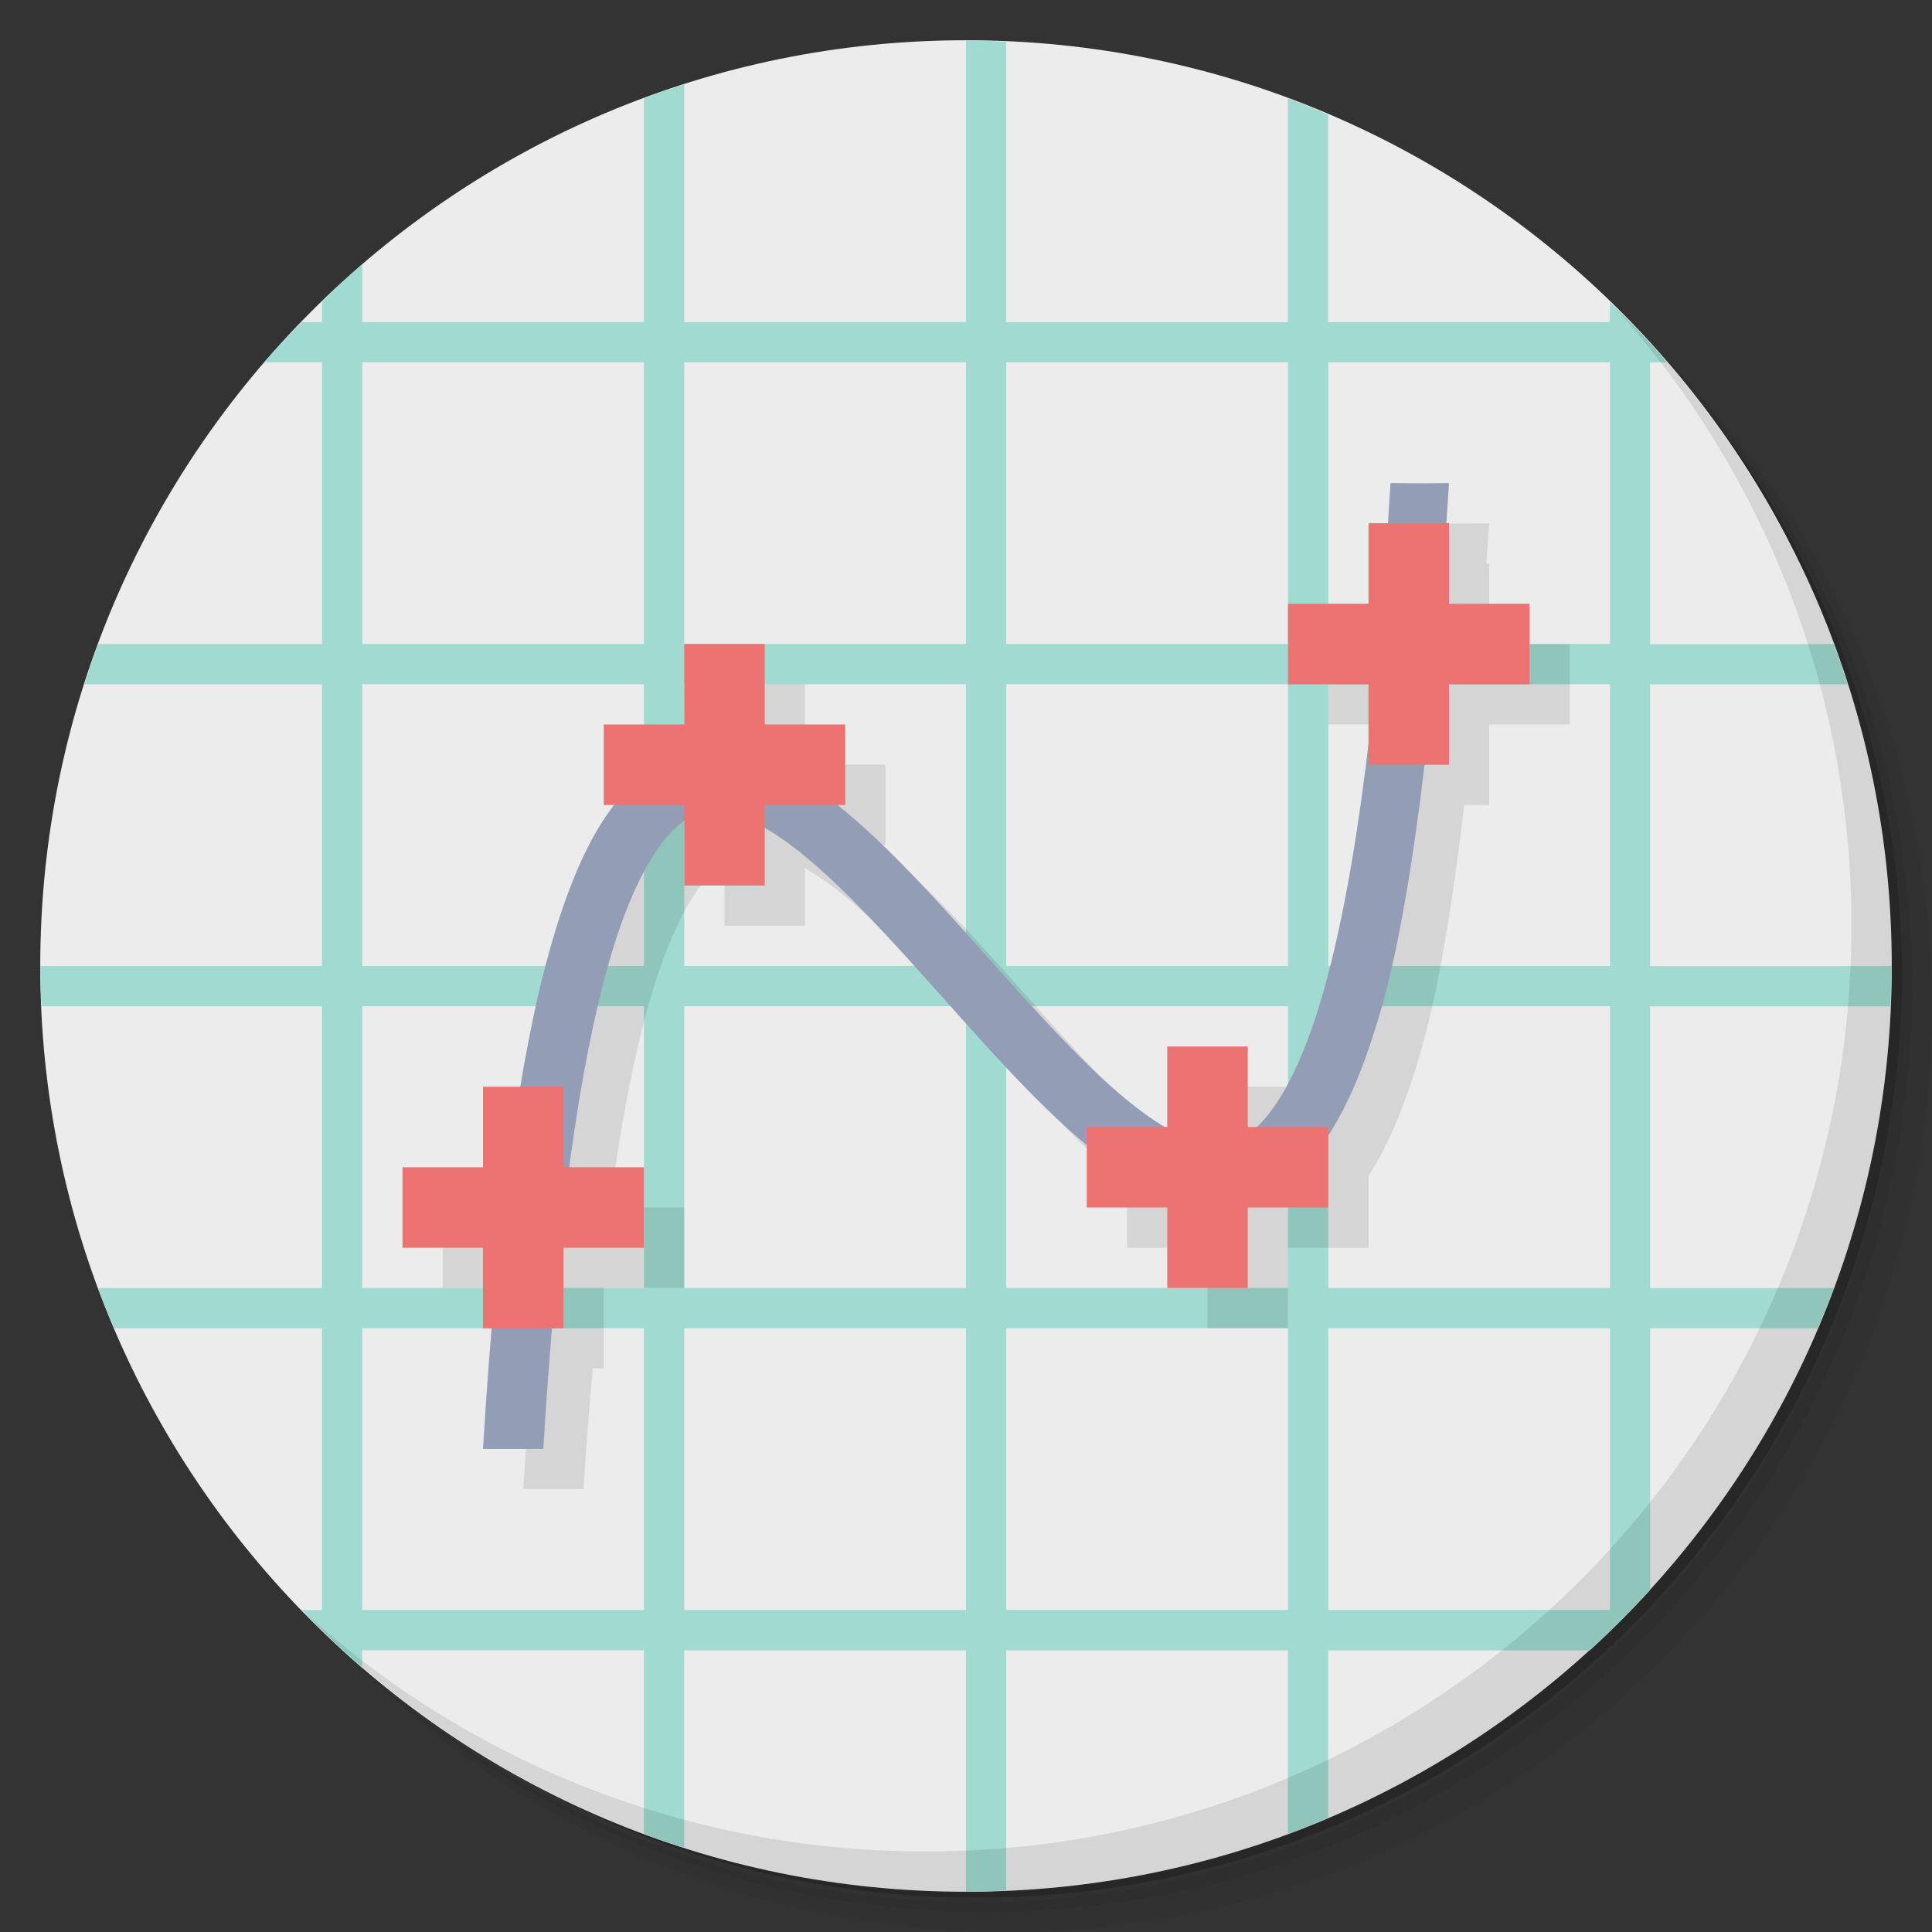 <?xml version="1.0" encoding="UTF-8" standalone="no"?>
<svg
   xmlns:dc="http://purl.org/dc/elements/1.1/"
   xmlns:cc="http://creativecommons.org/ns#"
   xmlns:rdf="http://www.w3.org/1999/02/22-rdf-syntax-ns#"
   xmlns:svg="http://www.w3.org/2000/svg"
   xmlns="http://www.w3.org/2000/svg"
   xmlns:sodipodi="http://sodipodi.sourceforge.net/DTD/sodipodi-0.dtd"
   xmlns:inkscape="http://www.inkscape.org/namespaces/inkscape"
   viewBox="0 0 48 48"
   version="1.1"
   id="svg41"
   sodipodi:docname="plotdigitizer.svg"
   inkscape:version="0.92.1 r">
  <rect x="0" y="0" width="48" height="48" fill="#333333" stroke="none"/>
  <sodipodi:namedview
     pagecolor="#ffffff"
     bordercolor="#666666"
     borderopacity="1"
     objecttolerance="10"
     gridtolerance="10"
     guidetolerance="10"
     inkscape:pageopacity="0"
     inkscape:pageshadow="2"
     inkscape:window-width="819"
     inkscape:window-height="480"
     id="namedview43"
     showgrid="false"
     inkscape:zoom="4.9166667"
     inkscape:cx="24"
     inkscape:cy="24"
     inkscape:window-x="66"
     inkscape:window-y="24"
     inkscape:window-maximized="0"
     inkscape:current-layer="svg41" />
  <defs
     id="defs7">
    <linearGradient
       id="linearGradient3764"
       x1="1"
       x2="47"
       gradientUnits="userSpaceOnUse"
       gradientTransform="matrix(0,-1,1,0,-1.5e-6,48)">
      <stop
         style="stop-color:#e4e4e4;stop-opacity:1"
         id="stop2" />
      <stop
         offset="1"
         style="stop-color:#eee;stop-opacity:1"
         id="stop4" />
    </linearGradient>
  </defs>
  <g
     id="g15">
    <path
       d="m 36.31 5 c 5.859 4.062 9.688 10.831 9.688 18.5 c 0 12.426 -10.07 22.5 -22.5 22.5 c -7.669 0 -14.438 -3.828 -18.5 -9.688 c 1.037 1.822 2.306 3.499 3.781 4.969 c 4.085 3.712 9.514 5.969 15.469 5.969 c 12.703 0 23 -10.298 23 -23 c 0 -5.954 -2.256 -11.384 -5.969 -15.469 c -1.469 -1.475 -3.147 -2.744 -4.969 -3.781 z m 4.969 3.781 c 3.854 4.113 6.219 9.637 6.219 15.719 c 0 12.703 -10.297 23 -23 23 c -6.081 0 -11.606 -2.364 -15.719 -6.219 c 4.16 4.144 9.883 6.719 16.219 6.719 c 12.703 0 23 -10.298 23 -23 c 0 -6.335 -2.575 -12.06 -6.719 -16.219 z"
       style="opacity:0.05"
       id="path9" />
    <path
       d="m 41.28 8.781 c 3.712 4.085 5.969 9.514 5.969 15.469 c 0 12.703 -10.297 23 -23 23 c -5.954 0 -11.384 -2.256 -15.469 -5.969 c 4.113 3.854 9.637 6.219 15.719 6.219 c 12.703 0 23 -10.298 23 -23 c 0 -6.081 -2.364 -11.606 -6.219 -15.719 z"
       style="opacity:0.1"
       id="path11" />
    <path
       d="m 31.25 2.375 c 8.615 3.154 14.75 11.417 14.75 21.13 c 0 12.426 -10.07 22.5 -22.5 22.5 c -9.708 0 -17.971 -6.135 -21.12 -14.75 a 23 23 0 0 0 44.875 -7 a 23 23 0 0 0 -16 -21.875 z"
       style="opacity:0.2"
       id="path13" />
  </g>
  <g
     id="g19"
     style="fill:#ececec">
    <path
       d="m 24 1 c 12.703 0 23 10.297 23 23 c 0 12.703 -10.297 23 -23 23 -12.703 0 -23 -10.297 -23 -23 0 -12.703 10.297 -23 23 -23 z"
       style="fill:#ececec;fill-opacity:1"
       id="path17" />
  </g>
  <path
     d="m 24,1 0,7 -7,0 0,-5.906 c -0.337,0.108 -0.67,0.221 -1,0.344 l 0,5.563 -7,0 0,-1.438 C 8.654,6.861 8.327,7.183 8,7.501 l 0,0.5 -0.5,0 c -0.318,0.327 -0.64,0.654 -0.938,1 l 1.438,0 0,7 -5.563,0 c -0.123,0.33 -0.236,0.663 -0.344,1 l 5.906,0 0,7 -7,0 c 0,0.334 0.017,0.669 0.031,1 l 6.969,0 0,7 -5.563,0 c 0.127,0.342 0.264,0.666 0.406,1 l 5.156,0 0,7 -0.5,0 c 0.481,0.496 0.976,0.986 1.5,1.438 l 0,-0.438 7,0 0,4.563 c 0.33,0.123 0.663,0.236 1,0.344 l 0,-4.906 7,0 0,6 c 0.334,0 0.669,-0.017 1,-0.031 l 0,-5.969 7,0 0,4.563 c 0.342,-0.127 0.666,-0.264 1,-0.406 l 0,-4.156 6.5,0 c 0.522,-0.476 1.024,-0.978 1.5,-1.5 l 0,-6.5 4.156,0 c 0.142,-0.334 0.279,-0.658 0.406,-1 l -4.563,0 0,-7 5.969,0 c 0.014,-0.331 0.031,-0.666 0.031,-1 l -6,0 0,-7 4.906,0 c -0.108,-0.337 -0.221,-0.67 -0.344,-1 l -4.563,0 0,-7 0.438,0 C 40.983,8.479 40.493,7.984 39.996,7.503 l 0,0.5 -7,0 0,-5.156 c -0.334,-0.142 -0.658,-0.279 -1,-0.406 l 0,5.563 -7,0 0,-6.969 c -0.331,-0.014 -0.666,-0.031 -1,-0.031 z m -15,8 7,0 0,7 -7,0 0,-7 z m 8,0 7,0 0,7 -7,0 0,-7 z m 8,0 7,0 0,7 -7,0 0,-7 z m 8,0 7,0 0,7 -7,0 0,-7 z m -24,8 7,0 0,7 -7,0 0,-7 z m 8,0 7,0 0,7 -7,0 0,-7 z m 8,0 7,0 0,7 -7,0 0,-7 z m 8,0 7,0 0,7 -7,0 0,-7 z m -24,8 7,0 0,7 -7,0 0,-7 z m 8,0 7,0 0,7 -7,0 0,-7 z m 8,0 7,0 0,7 -7,0 0,-7 z m 8,0 7,0 0,7 -7,0 0,-7 z m -24,8 7,0 0,7 -7,0 0,-7 z m 8,0 7,0 0,7 -7,0 0,-7 z m 8,0 7,0 0,7 -7,0 0,-7 z m 8,0 7,0 0,7 -7,0 0,-7 z"
     style="fill:#a0dad0;fill-opacity:1"
     id="path21" />
  <g
     id="g25">
    <path
       d="m 40.03 7.531 c 3.712 4.084 5.969 9.514 5.969 15.469 0 12.703 -10.297 23 -23 23 c -5.954 0 -11.384 -2.256 -15.469 -5.969 4.178 4.291 10.01 6.969 16.469 6.969 c 12.703 0 23 -10.298 23 -23 0 -6.462 -2.677 -12.291 -6.969 -16.469 z"
       style="opacity:0.1"
       id="path23" />
  </g>
  <g
     id="g31">
    <path
       d="m 35.547 13 l -0.045 0.701 c -0.007 0.107 -0.017 0.191 -0.023 0.297 l -0.479 0 l 0 2 l -2 0 l 0 2 l 2 0 l 0 1.338 c -0.312 2.667 -0.689 4.796 -1.127 6.324 c -0.522 1.822 -1.117 2.833 -1.648 3.338 l -0.225 0 l 0 -2 l -2 0 l 0 2 l -0.051 0 c -0.272 -0.16 -0.558 -0.354 -0.857 -0.594 c -1.099 -0.881 -2.321 -2.241 -3.555 -3.623 c -1.232 -1.38 -2.475 -2.78 -3.73 -3.783 l 0.193 0 l 0 -2 l -2 0 l 0 -2 l -2 0 l 0 2 l -2 0 l 0 2 l 0.268 0 c -0.633 0.811 -1.153 1.983 -1.602 3.57 c -0.268 0.947 -0.501 2.131 -0.719 3.43 l -0.947 0 l 0 2 l -2 0 l 0 2 l 2 0 l 0 2 l 0.227 0 c -0.08 0.96 -0.162 1.921 -0.227 2.998 l 1.498 0 c 0.065 -1.083 0.147 -2.043 0.229 -2.998 l 0.273 0 l 0 -2 l 2 0 l 0 -2 l -1.854 0 c 0.277 -2.068 0.6 -3.736 0.963 -5.02 c 0.601 -2.129 1.302 -3.169 1.891 -3.582 l 0 1.604 l 2 0 l 0 -1.428 c 0.275 0.159 0.564 0.352 0.867 0.594 c 1.096 0.874 2.318 2.232 3.551 3.613 c 1.183 1.325 2.377 2.665 3.582 3.662 l 0 1.559 l 2 0 l 0 2 l 2 0 l 0 -2 l 2 0 l 0 -1.789 c 0.505 -0.775 0.935 -1.814 1.314 -3.139 c 0.417 -1.457 0.769 -3.567 1.066 -6.072 l 0.619 0 l 0 -2 l 2 0 l 0 -2 l -2 0 l 0 -2 l -0.074 0 c 0.023 -0.341 0.053 -0.649 0.074 -0.998 c -1.01 0.015 -1 0 -1.453 0 z"
       style="visibility:visible;shape-rendering:auto;color-interpolation-filters:linearRGB;fill:#000;opacity:1;image-rendering:auto;fill-opacity:0.098;stroke:none;display:inline;color:#000;fill-rule:evenodd;color-rendering:auto;color-interpolation:sRGB"
       id="path27" />
    <path
       d="m 34.547 12 -0.045 0.703 c -0.348 5.624 -0.919 9.48 -1.629 11.959 -0.71 2.479 -1.555 3.468 -2.193 3.703 -0.319 0.118 -0.648 0.109 -1.084 -0.047 -0.436 -0.155 -0.954 -0.472 -1.504 -0.912 -1.099 -0.881 -2.321 -2.241 -3.555 -3.623 -1.233 -1.382 -2.477 -2.784 -3.734 -3.787 -0.629 -0.501 -1.264 -0.909 -1.938 -1.145 -0.674 -0.235 -1.414 -0.284 -2.105 -0.02 -1.383 0.528 -2.336 2.057 -3.094 4.74 c -0.758 2.683 -1.322 6.723 -1.666 12.428 l 1.498 0 c 0.341 -5.647 0.906 -9.522 1.611 -12.02 0.705 -2.497 1.549 -3.505 2.186 -3.748 0.318 -0.121 0.643 -0.114 1.076 0.037 0.433 0.151 0.948 0.461 1.496 0.898 1.096 0.874 2.318 2.232 3.551 3.613 1.233 1.382 2.478 2.789 3.736 3.797 0.629 0.504 1.264 0.912 1.938 1.152 0.674 0.24 1.413 0.297 2.107 0.041 1.388 -0.512 2.351 -2.03 3.115 -4.697 c 0.764 -2.667 1.334 -7.393 1.686 -13.07 c -1.01 0.015 -1 0 -1.453 0 z"
       mix-blend-mode="normal"
       isolation="auto"
       white-space="normal"
       solid-opacity="1"
       solid-color="#000000"
       style="visibility:visible;shape-rendering:auto;color-interpolation-filters:linearRGB;fill:#939db5;opacity:1;image-rendering:auto;fill-opacity:1;stroke:none;display:inline;color:#000;fill-rule:evenodd;color-rendering:auto;color-interpolation:sRGB"
       id="path29" />
  </g>
  <path
     d="m 12 27 0 2 -2 0 0 2 2 0 0 2 2 0 0 -2 2 0 0 -2 -2 0 0 -2 -2 0 z"
     style="fill:#ed7373;opacity:1;fill-opacity:1;stroke:none"
     id="path33" />
  <path
     d="m 17 16 l 0 2 l -2 0 l 0 2 l 2 0 l 0 2 l 2 0 l 0 -2 l 2 0 l 0 -2 l -2 0 l 0 -2 l -2 0 z"
     style="fill:#ed7373;opacity:1;fill-opacity:1;stroke:none"
     id="path35" />
  <path
     d="m 29 26 l 0 2 l -2 0 l 0 2 l 2 0 l 0 2 l 2 0 l 0 -2 l 2 0 l 0 -2 l -2 0 l 0 -2 l -2 0 z"
     style="fill:#ed7373;opacity:1;fill-opacity:1;stroke:none"
     id="path37" />
  <path
     d="m 34 13 0 2 -2 0 0 2 2 0 0 2 2 0 0 -2 2 0 0 -2 -2 0 0 -2 -2 0 z"
     style="fill:#ed7373;opacity:1;fill-opacity:1;stroke:none"
     id="path39" />
</svg>
